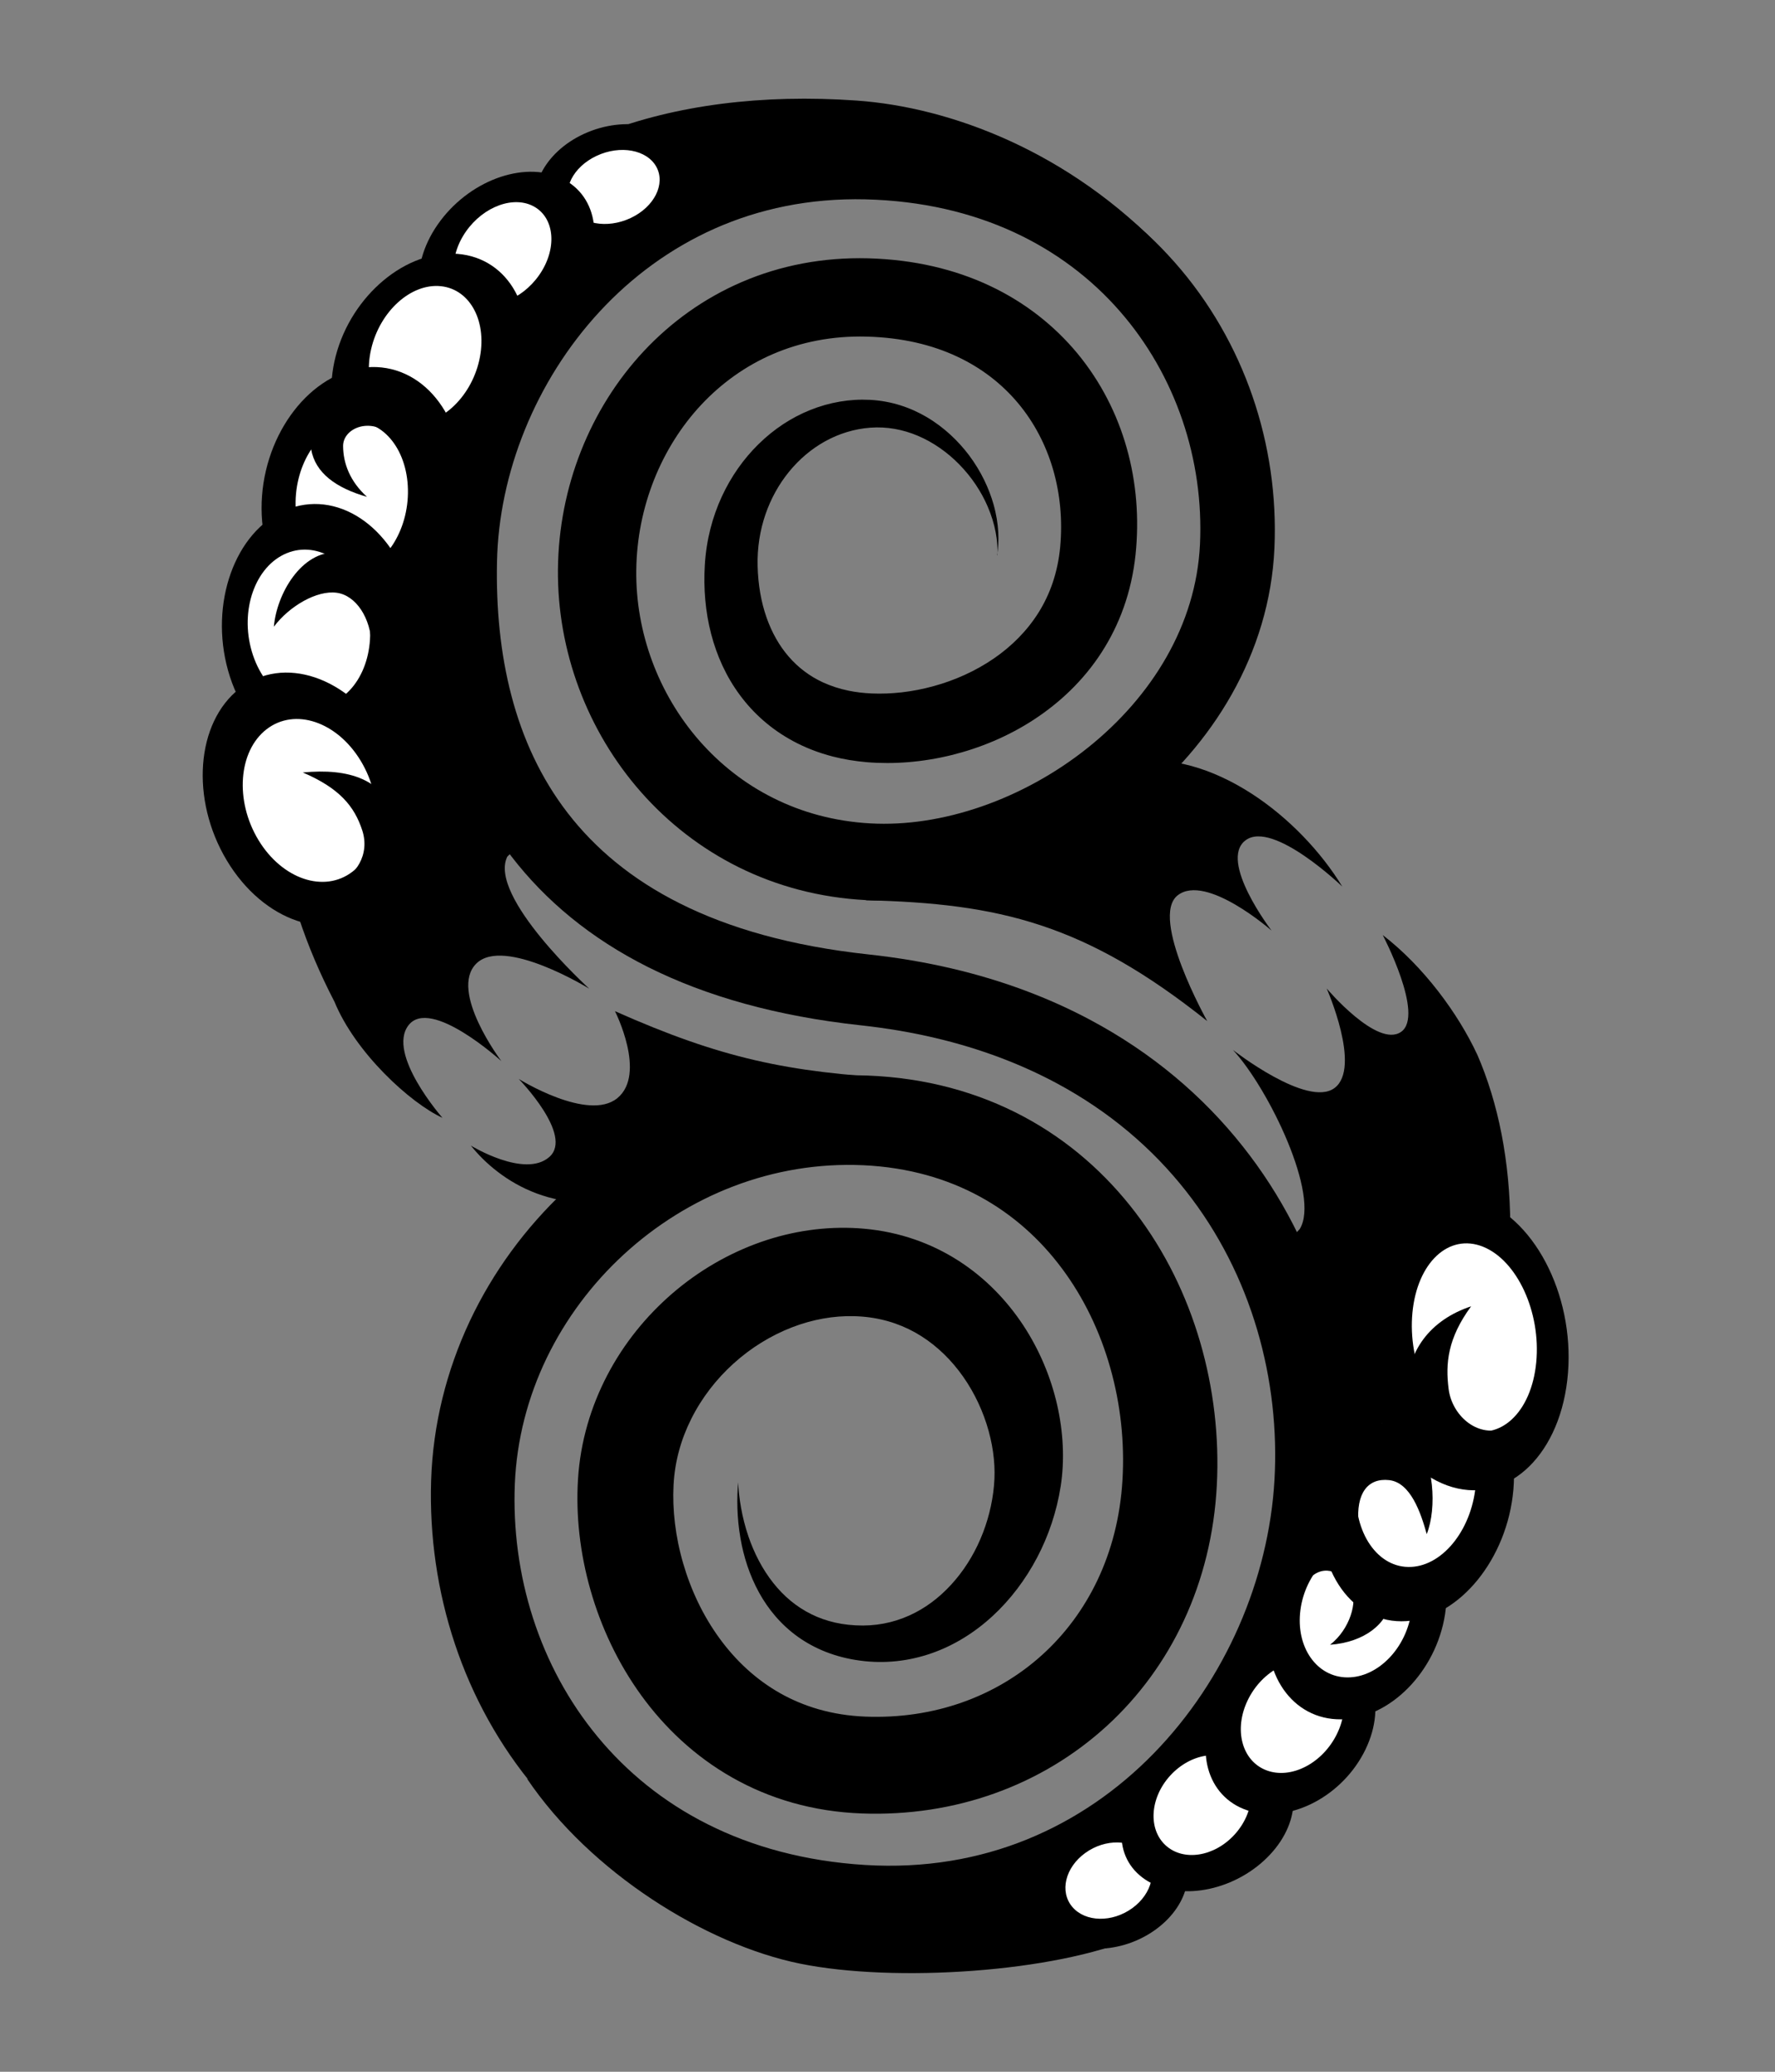 <?xml version="1.0" encoding="UTF-8" standalone="no"?>
<!-- Created with Inkscape (http://www.inkscape.org/) -->

<svg
   width="24mm"
   height="28mm"
   viewBox="0 0 24 28"
   version="1.1"
   id="svg1500"
   inkscape:version="1.2.2 (732a01da63, 2022-12-09)"
   sodipodi:docname="sha-logo.svg"
   inkscape:export-filename="sha-logo.png"
   inkscape:export-xdpi="1000"
   inkscape:export-ydpi="1000"
   xmlns:inkscape="http://www.inkscape.org/namespaces/inkscape"
   xmlns:sodipodi="http://sodipodi.sourceforge.net/DTD/sodipodi-0.dtd"
   xmlns="http://www.w3.org/2000/svg"
   xmlns:svg="http://www.w3.org/2000/svg">
  <rect x="0" y="0" width="24" height="28" fill="#808080" stroke="none"/>
  <sodipodi:namedview
     id="namedview1502"
     pagecolor="#ffffff"
     bordercolor="#000000"
     borderopacity="0.25"
     inkscape:showpageshadow="2"
     inkscape:pageopacity="0.0"
     inkscape:pagecheckerboard="0"
     inkscape:deskcolor="#d1d1d1"
     inkscape:document-units="px"
     showgrid="false"
     inkscape:zoom="3.9781586"
     inkscape:cx="-13.197061"
     inkscape:cy="46.755301"
     inkscape:window-width="1920"
     inkscape:window-height="1009"
     inkscape:window-x="1912"
     inkscape:window-y="-8"
     inkscape:window-maximized="1"
     inkscape:current-layer="layer1">
    <inkscape:grid
       type="xygrid"
       id="grid129"
       originx="133.584"
       originy="-4.877" />
  </sodipodi:namedview>
  <defs
     id="defs1497">
    <inkscape:path-effect
       effect="powerstroke"
       id="path-effect6736"
       is_visible="true"
       lpeversion="1"
       offset_points="2.893,0.457 | 11.086,0.482 | 18.987,0.594"
       not_jump="false"
       sort_points="true"
       interpolator_type="CentripetalCatmullRom"
       interpolator_beta="0.2"
       start_linecap_type="zerowidth"
       linejoin_type="round"
       miter_limit="4"
       scale_width="1"
       end_linecap_type="zerowidth" />
    <inkscape:path-effect
       effect="powerstroke"
       id="path-effect6587"
       is_visible="true"
       lpeversion="1"
       offset_points="0.324,2.413 | 2.997,2.139 | 5.167,2.374"
       not_jump="false"
       sort_points="true"
       interpolator_type="CentripetalCatmullRom"
       interpolator_beta="0.2"
       start_linecap_type="butt"
       linejoin_type="round"
       miter_limit="4"
       scale_width="1"
       end_linecap_type="zerowidth" />
    <inkscape:path-effect
       effect="powerstroke"
       id="path-effect6581"
       is_visible="true"
       lpeversion="1"
       offset_points="0.378,2.413 | 3.486,2.767 | 5.931,2.374"
       not_jump="false"
       sort_points="true"
       interpolator_type="CentripetalCatmullRom"
       interpolator_beta="0.2"
       start_linecap_type="butt"
       linejoin_type="round"
       miter_limit="4"
       scale_width="1"
       end_linecap_type="zerowidth" />
    <inkscape:path-effect
       effect="powerstroke"
       id="path-effect6575"
       is_visible="true"
       lpeversion="1"
       offset_points="0.378,2.413 | 3.486,2.767 | 5.931,2.374"
       not_jump="false"
       sort_points="true"
       interpolator_type="CentripetalCatmullRom"
       interpolator_beta="0.2"
       start_linecap_type="butt"
       linejoin_type="round"
       miter_limit="4"
       scale_width="1"
       end_linecap_type="zerowidth" />
    <inkscape:path-effect
       effect="powerstroke"
       id="path-effect6569"
       is_visible="true"
       lpeversion="1"
       offset_points="0.359,2.104 | 3.521,2.024 | 6.39,0.978"
       not_jump="false"
       sort_points="true"
       interpolator_type="CentripetalCatmullRom"
       interpolator_beta="0.2"
       start_linecap_type="butt"
       linejoin_type="round"
       miter_limit="4"
       scale_width="1"
       end_linecap_type="zerowidth" />
    <inkscape:path-effect
       effect="powerstroke"
       id="path-effect6563"
       is_visible="true"
       lpeversion="1"
       offset_points="0.359,2.104 | 3.521,2.024 | 6.39,0.978"
       not_jump="false"
       sort_points="true"
       interpolator_type="CentripetalCatmullRom"
       interpolator_beta="0.2"
       start_linecap_type="butt"
       linejoin_type="round"
       miter_limit="4"
       scale_width="1"
       end_linecap_type="zerowidth" />
    <inkscape:path-effect
       effect="powerstroke"
       id="path-effect6557"
       is_visible="true"
       lpeversion="1"
       offset_points="0.492,2.373 | 3.937,1.808 | 8.282,1.158"
       not_jump="false"
       sort_points="true"
       interpolator_type="CentripetalCatmullRom"
       interpolator_beta="0.2"
       start_linecap_type="butt"
       linejoin_type="round"
       miter_limit="4"
       scale_width="1"
       end_linecap_type="zerowidth" />
    <inkscape:path-effect
       effect="powerstroke"
       id="path-effect6260"
       is_visible="true"
       lpeversion="1"
       offset_points="2.194,2.836 | 4.075,2.389 | 6.102,2.338"
       not_jump="false"
       sort_points="true"
       interpolator_type="CentripetalCatmullRom"
       interpolator_beta="0.2"
       start_linecap_type="zerowidth"
       linejoin_type="round"
       miter_limit="4"
       scale_width="1"
       end_linecap_type="zerowidth" />
    <inkscape:path-effect
       effect="powerstroke"
       id="path-effect6256"
       is_visible="true"
       lpeversion="1"
       offset_points="0.492,2.373 | 3.937,1.808 | 8.282,1.158"
       not_jump="false"
       sort_points="true"
       interpolator_type="CentripetalCatmullRom"
       interpolator_beta="0.2"
       start_linecap_type="butt"
       linejoin_type="round"
       miter_limit="4"
       scale_width="1"
       end_linecap_type="zerowidth" />
    <inkscape:path-effect
       effect="powerstroke"
       id="path-effect6242"
       is_visible="true"
       lpeversion="1"
       offset_points="2.194,2.836 | 4.075,2.389 | 6.102,2.338"
       not_jump="false"
       sort_points="true"
       interpolator_type="CentripetalCatmullRom"
       interpolator_beta="0.2"
       start_linecap_type="zerowidth"
       linejoin_type="round"
       miter_limit="4"
       scale_width="1"
       end_linecap_type="zerowidth" />
    <inkscape:path-effect
       effect="powerstroke"
       id="path-effect6238"
       is_visible="true"
       lpeversion="1"
       offset_points="0.492,2.373 | 3.937,1.808 | 8.282,1.158"
       not_jump="false"
       sort_points="true"
       interpolator_type="CentripetalCatmullRom"
       interpolator_beta="0.2"
       start_linecap_type="butt"
       linejoin_type="round"
       miter_limit="4"
       scale_width="1"
       end_linecap_type="zerowidth" />
    <inkscape:path-effect
       effect="powerstroke"
       id="path-effect5957"
       is_visible="true"
       lpeversion="1"
       offset_points="2.194,2.836 | 4.075,2.389 | 6.102,2.338"
       not_jump="false"
       sort_points="true"
       interpolator_type="CentripetalCatmullRom"
       interpolator_beta="0.2"
       start_linecap_type="zerowidth"
       linejoin_type="round"
       miter_limit="4"
       scale_width="1"
       end_linecap_type="zerowidth" />
    <inkscape:path-effect
       effect="powerstroke"
       id="path-effect5953"
       is_visible="true"
       lpeversion="1"
       offset_points="0.492,2.373 | 3.937,1.808 | 8.282,1.158"
       not_jump="false"
       sort_points="true"
       interpolator_type="CentripetalCatmullRom"
       interpolator_beta="0.2"
       start_linecap_type="butt"
       linejoin_type="round"
       miter_limit="4"
       scale_width="1"
       end_linecap_type="zerowidth" />
    <inkscape:path-effect
       effect="powerstroke"
       id="path-effect5917"
       is_visible="true"
       lpeversion="1"
       offset_points="2.194,2.836 | 4.075,2.389 | 6.102,2.338"
       not_jump="false"
       sort_points="true"
       interpolator_type="CentripetalCatmullRom"
       interpolator_beta="0.2"
       start_linecap_type="zerowidth"
       linejoin_type="round"
       miter_limit="4"
       scale_width="1"
       end_linecap_type="zerowidth" />
    <inkscape:path-effect
       effect="powerstroke"
       id="path-effect5913"
       is_visible="true"
       lpeversion="1"
       offset_points="2.194,2.836 | 4.075,2.389 | 6.102,2.338"
       not_jump="false"
       sort_points="true"
       interpolator_type="CentripetalCatmullRom"
       interpolator_beta="0.2"
       start_linecap_type="zerowidth"
       linejoin_type="round"
       miter_limit="4"
       scale_width="1"
       end_linecap_type="zerowidth" />
    <inkscape:path-effect
       effect="powerstroke"
       id="path-effect4001"
       is_visible="true"
       lpeversion="1"
       offset_points="2.194,2.836 | 4.075,2.389 | 6.102,2.338"
       not_jump="false"
       sort_points="true"
       interpolator_type="CentripetalCatmullRom"
       interpolator_beta="0.2"
       start_linecap_type="zerowidth"
       linejoin_type="round"
       miter_limit="4"
       scale_width="1"
       end_linecap_type="zerowidth" />
    <inkscape:path-effect
       effect="powerstroke"
       id="path-effect3997"
       is_visible="true"
       lpeversion="1"
       offset_points="0.492,2.373 | 3.937,1.808 | 8.282,1.158"
       not_jump="false"
       sort_points="true"
       interpolator_type="CentripetalCatmullRom"
       interpolator_beta="0.2"
       start_linecap_type="butt"
       linejoin_type="round"
       miter_limit="4"
       scale_width="1"
       end_linecap_type="zerowidth" />
    <inkscape:path-effect
       effect="powerstroke"
       id="path-effect3896"
       is_visible="true"
       lpeversion="1"
       offset_points="2.194,2.836 | 4.075,2.389 | 6.102,2.338"
       not_jump="false"
       sort_points="true"
       interpolator_type="CentripetalCatmullRom"
       interpolator_beta="0.2"
       start_linecap_type="zerowidth"
       linejoin_type="round"
       miter_limit="4"
       scale_width="1"
       end_linecap_type="zerowidth" />
    <inkscape:path-effect
       effect="powerstroke"
       id="path-effect3892"
       is_visible="true"
       lpeversion="1"
       offset_points="0.492,2.373 | 3.937,1.808 | 8.282,1.158"
       not_jump="false"
       sort_points="true"
       interpolator_type="CentripetalCatmullRom"
       interpolator_beta="0.2"
       start_linecap_type="butt"
       linejoin_type="round"
       miter_limit="4"
       scale_width="1"
       end_linecap_type="zerowidth" />
    <inkscape:path-effect
       effect="powerstroke"
       id="path-effect2420"
       is_visible="true"
       lpeversion="1"
       offset_points="2.194,2.836 | 4.075,2.389 | 6.102,2.338"
       not_jump="false"
       sort_points="true"
       interpolator_type="CentripetalCatmullRom"
       interpolator_beta="0.2"
       start_linecap_type="zerowidth"
       linejoin_type="round"
       miter_limit="4"
       scale_width="1"
       end_linecap_type="zerowidth" />
    <inkscape:path-effect
       effect="powerstroke"
       id="path-effect2416"
       is_visible="true"
       lpeversion="1"
       offset_points="0.492,2.373 | 3.937,1.808 | 8.282,1.158"
       not_jump="false"
       sort_points="true"
       interpolator_type="CentripetalCatmullRom"
       interpolator_beta="0.2"
       start_linecap_type="butt"
       linejoin_type="round"
       miter_limit="4"
       scale_width="1"
       end_linecap_type="zerowidth" />
    <inkscape:path-effect
       effect="powerstroke"
       id="path-effect1516"
       is_visible="true"
       lpeversion="1"
       offset_points="2.194,2.836 | 4.075,2.389 | 6.102,2.338"
       not_jump="false"
       sort_points="true"
       interpolator_type="CentripetalCatmullRom"
       interpolator_beta="0.2"
       start_linecap_type="zerowidth"
       linejoin_type="round"
       miter_limit="4"
       scale_width="1"
       end_linecap_type="zerowidth" />
    <inkscape:path-effect
       effect="powerstroke"
       id="path-effect1512"
       is_visible="true"
       lpeversion="1"
       offset_points="0.492,2.373 | 3.937,1.808 | 8.282,1.158"
       not_jump="false"
       sort_points="true"
       interpolator_type="CentripetalCatmullRom"
       interpolator_beta="0.2"
       start_linecap_type="butt"
       linejoin_type="round"
       miter_limit="4"
       scale_width="1"
       end_linecap_type="zerowidth" />
    <inkscape:path-effect
       effect="powerstroke"
       id="path-effect1318"
       is_visible="true"
       lpeversion="1"
       offset_points="2.194,2.836 | 4.075,2.389 | 6.102,2.338"
       not_jump="false"
       sort_points="true"
       interpolator_type="CentripetalCatmullRom"
       interpolator_beta="0.2"
       start_linecap_type="zerowidth"
       linejoin_type="round"
       miter_limit="4"
       scale_width="1"
       end_linecap_type="zerowidth" />
    <inkscape:path-effect
       effect="powerstroke"
       id="path-effect1314"
       is_visible="true"
       lpeversion="1"
       offset_points="0.492,2.373 | 3.937,1.808 | 8.282,1.158"
       not_jump="false"
       sort_points="true"
       interpolator_type="CentripetalCatmullRom"
       interpolator_beta="0.2"
       start_linecap_type="butt"
       linejoin_type="round"
       miter_limit="4"
       scale_width="1"
       end_linecap_type="zerowidth" />
    <inkscape:path-effect
       effect="powerstroke"
       id="path-effect1298"
       is_visible="true"
       lpeversion="1"
       offset_points="2.194,2.836 | 4.075,2.389 | 6.102,2.338"
       not_jump="false"
       sort_points="true"
       interpolator_type="CentripetalCatmullRom"
       interpolator_beta="0.2"
       start_linecap_type="zerowidth"
       linejoin_type="round"
       miter_limit="4"
       scale_width="1"
       end_linecap_type="zerowidth" />
    <inkscape:path-effect
       effect="powerstroke"
       id="path-effect1294"
       is_visible="true"
       lpeversion="1"
       offset_points="0.492,2.373 | 3.937,1.808 | 8.282,1.158"
       not_jump="false"
       sort_points="true"
       interpolator_type="CentripetalCatmullRom"
       interpolator_beta="0.2"
       start_linecap_type="butt"
       linejoin_type="round"
       miter_limit="4"
       scale_width="1"
       end_linecap_type="zerowidth" />
    <inkscape:path-effect
       effect="powerstroke"
       id="path-effect648"
       is_visible="true"
       lpeversion="1"
       offset_points="2.194,2.836 | 4.075,2.389 | 6.102,2.338"
       not_jump="false"
       sort_points="true"
       interpolator_type="CentripetalCatmullRom"
       interpolator_beta="0.2"
       start_linecap_type="zerowidth"
       linejoin_type="round"
       miter_limit="4"
       scale_width="1"
       end_linecap_type="zerowidth" />
    <inkscape:path-effect
       effect="powerstroke"
       id="path-effect644"
       is_visible="true"
       lpeversion="1"
       offset_points="0.492,2.373 | 3.937,1.808 | 8.282,1.158"
       not_jump="false"
       sort_points="true"
       interpolator_type="CentripetalCatmullRom"
       interpolator_beta="0.2"
       start_linecap_type="butt"
       linejoin_type="round"
       miter_limit="4"
       scale_width="1"
       end_linecap_type="zerowidth" />
    <inkscape:path-effect
       effect="powerstroke"
       id="path-effect618"
       is_visible="true"
       lpeversion="1"
       offset_points="2.194,2.836 | 4.075,2.389 | 6.102,2.338"
       not_jump="false"
       sort_points="true"
       interpolator_type="CentripetalCatmullRom"
       interpolator_beta="0.2"
       start_linecap_type="zerowidth"
       linejoin_type="round"
       miter_limit="4"
       scale_width="1"
       end_linecap_type="zerowidth" />
    <inkscape:path-effect
       effect="powerstroke"
       id="path-effect614"
       is_visible="true"
       lpeversion="1"
       offset_points="0.492,2.373 | 3.937,1.808 | 8.282,1.158"
       not_jump="false"
       sort_points="true"
       interpolator_type="CentripetalCatmullRom"
       interpolator_beta="0.2"
       start_linecap_type="butt"
       linejoin_type="round"
       miter_limit="4"
       scale_width="1"
       end_linecap_type="zerowidth" />
    <inkscape:path-effect
       effect="powerstroke"
       id="path-effect598"
       is_visible="true"
       lpeversion="1"
       offset_points="2.194,2.836 | 4.075,2.389 | 6.102,2.338"
       not_jump="false"
       sort_points="true"
       interpolator_type="CentripetalCatmullRom"
       interpolator_beta="0.2"
       start_linecap_type="zerowidth"
       linejoin_type="round"
       miter_limit="4"
       scale_width="1"
       end_linecap_type="zerowidth" />
    <inkscape:path-effect
       effect="powerstroke"
       id="path-effect594"
       is_visible="true"
       lpeversion="1"
       offset_points="0.492,2.373 | 3.937,1.808 | 8.282,1.158"
       not_jump="false"
       sort_points="true"
       interpolator_type="CentripetalCatmullRom"
       interpolator_beta="0.2"
       start_linecap_type="butt"
       linejoin_type="round"
       miter_limit="4"
       scale_width="1"
       end_linecap_type="zerowidth" />
    <inkscape:path-effect
       effect="powerstroke"
       id="path-effect578"
       is_visible="true"
       lpeversion="1"
       offset_points="2.194,2.836 | 4.075,2.389 | 6.102,2.338"
       not_jump="false"
       sort_points="true"
       interpolator_type="CentripetalCatmullRom"
       interpolator_beta="0.2"
       start_linecap_type="zerowidth"
       linejoin_type="round"
       miter_limit="4"
       scale_width="1"
       end_linecap_type="zerowidth" />
    <inkscape:path-effect
       effect="powerstroke"
       id="path-effect574"
       is_visible="true"
       lpeversion="1"
       offset_points="0.492,2.373 | 3.937,1.808 | 8.282,1.158"
       not_jump="false"
       sort_points="true"
       interpolator_type="CentripetalCatmullRom"
       interpolator_beta="0.2"
       start_linecap_type="butt"
       linejoin_type="round"
       miter_limit="4"
       scale_width="1"
       end_linecap_type="zerowidth" />
    <inkscape:path-effect
       effect="powerstroke"
       id="path-effect485"
       is_visible="true"
       lpeversion="1"
       offset_points="2.194,2.836 | 4.075,2.389 | 6.102,2.338"
       not_jump="false"
       sort_points="true"
       interpolator_type="CentripetalCatmullRom"
       interpolator_beta="0.2"
       start_linecap_type="zerowidth"
       linejoin_type="round"
       miter_limit="4"
       scale_width="1"
       end_linecap_type="zerowidth" />
    <inkscape:path-effect
       effect="powerstroke"
       id="path-effect481"
       is_visible="true"
       lpeversion="1"
       offset_points="0.492,2.373 | 3.937,1.808 | 8.282,1.158"
       not_jump="false"
       sort_points="true"
       interpolator_type="CentripetalCatmullRom"
       interpolator_beta="0.2"
       start_linecap_type="butt"
       linejoin_type="round"
       miter_limit="4"
       scale_width="1"
       end_linecap_type="zerowidth" />
    <inkscape:path-effect
       effect="powerstroke"
       id="path-effect465"
       is_visible="true"
       lpeversion="1"
       offset_points="0.557,0.833 | 4.075,2.389 | 6.102,2.338"
       not_jump="false"
       sort_points="true"
       interpolator_type="CentripetalCatmullRom"
       interpolator_beta="0.2"
       start_linecap_type="zerowidth"
       linejoin_type="round"
       miter_limit="4"
       scale_width="1"
       end_linecap_type="zerowidth" />
    <inkscape:path-effect
       effect="powerstroke"
       id="path-effect461"
       is_visible="true"
       lpeversion="1"
       offset_points="0.492,2.373 | 3.937,1.808 | 8.282,1.158"
       not_jump="false"
       sort_points="true"
       interpolator_type="CentripetalCatmullRom"
       interpolator_beta="0.2"
       start_linecap_type="butt"
       linejoin_type="round"
       miter_limit="4"
       scale_width="1"
       end_linecap_type="zerowidth" />
    <inkscape:path-effect
       effect="powerstroke"
       id="path-effect1541"
       is_visible="true"
       lpeversion="1"
       offset_points="0.557,0.833 | 4.075,2.389 | 6.638,0.977"
       not_jump="false"
       sort_points="true"
       interpolator_type="CentripetalCatmullRom"
       interpolator_beta="0.2"
       start_linecap_type="zerowidth"
       linejoin_type="round"
       miter_limit="4"
       scale_width="1"
       end_linecap_type="zerowidth" />
    <inkscape:path-effect
       effect="powerstroke"
       id="path-effect1537"
       is_visible="true"
       lpeversion="1"
       offset_points="0.492,2.373 | 3.937,1.808 | 8.282,1.158"
       not_jump="false"
       sort_points="true"
       interpolator_type="CentripetalCatmullRom"
       interpolator_beta="0.2"
       start_linecap_type="butt"
       linejoin_type="round"
       miter_limit="4"
       scale_width="1"
       end_linecap_type="zerowidth" />
    <inkscape:path-effect
       effect="powerstroke"
       id="path-effect1435"
       is_visible="true"
       lpeversion="1"
       offset_points="0.637,0.833 | 4.657,2.389 | 7.692,0.584"
       not_jump="false"
       sort_points="true"
       interpolator_type="CentripetalCatmullRom"
       interpolator_beta="0.2"
       start_linecap_type="zerowidth"
       linejoin_type="round"
       miter_limit="4"
       scale_width="1"
       end_linecap_type="zerowidth" />
    <inkscape:path-effect
       effect="powerstroke"
       id="path-effect1431"
       is_visible="true"
       lpeversion="1"
       offset_points="0.492,2.373 | 3.937,1.808 | 8.282,1.158"
       not_jump="false"
       sort_points="true"
       interpolator_type="CentripetalCatmullRom"
       interpolator_beta="0.2"
       start_linecap_type="butt"
       linejoin_type="round"
       miter_limit="4"
       scale_width="1"
       end_linecap_type="zerowidth" />
    <inkscape:path-effect
       effect="powerstroke"
       id="path-effect1413"
       is_visible="true"
       lpeversion="1"
       offset_points="0.637,0.833 | 4.657,2.389 | 7.692,0.584"
       not_jump="false"
       sort_points="true"
       interpolator_type="CentripetalCatmullRom"
       interpolator_beta="0.2"
       start_linecap_type="zerowidth"
       linejoin_type="round"
       miter_limit="4"
       scale_width="1"
       end_linecap_type="zerowidth" />
    <inkscape:path-effect
       effect="powerstroke"
       id="path-effect1409"
       is_visible="true"
       lpeversion="1"
       offset_points="0.492,2.373 | 3.937,1.808 | 8.282,1.158"
       not_jump="false"
       sort_points="true"
       interpolator_type="CentripetalCatmullRom"
       interpolator_beta="0.2"
       start_linecap_type="butt"
       linejoin_type="round"
       miter_limit="4"
       scale_width="1"
       end_linecap_type="zerowidth" />
    <inkscape:path-effect
       effect="powerstroke"
       id="path-effect1341"
       is_visible="true"
       lpeversion="1"
       offset_points="0.637,0.833 | 4.657,2.389 | 7.692,0.584"
       not_jump="false"
       sort_points="true"
       interpolator_type="CentripetalCatmullRom"
       interpolator_beta="0.2"
       start_linecap_type="zerowidth"
       linejoin_type="round"
       miter_limit="4"
       scale_width="1"
       end_linecap_type="zerowidth" />
    <inkscape:path-effect
       effect="powerstroke"
       id="path-effect1337"
       is_visible="true"
       lpeversion="1"
       offset_points="0.49,1.66 | 3.937,1.808 | 8.282,1.158"
       not_jump="false"
       sort_points="true"
       interpolator_type="CentripetalCatmullRom"
       interpolator_beta="0.2"
       start_linecap_type="butt"
       linejoin_type="round"
       miter_limit="4"
       scale_width="1"
       end_linecap_type="zerowidth" />
    <inkscape:path-effect
       effect="powerstroke"
       id="path-effect1309"
       is_visible="true"
       lpeversion="1"
       offset_points="0.637,0.833 | 4.657,2.389 | 7.692,0.584"
       not_jump="false"
       sort_points="true"
       interpolator_type="CentripetalCatmullRom"
       interpolator_beta="0.2"
       start_linecap_type="zerowidth"
       linejoin_type="round"
       miter_limit="4"
       scale_width="1"
       end_linecap_type="zerowidth" />
    <inkscape:path-effect
       effect="powerstroke"
       id="path-effect1305"
       is_visible="true"
       lpeversion="1"
       offset_points="0.49,1.66 | 3.937,1.808 | 8.282,1.158"
       not_jump="false"
       sort_points="true"
       interpolator_type="CentripetalCatmullRom"
       interpolator_beta="0.2"
       start_linecap_type="butt"
       linejoin_type="round"
       miter_limit="4"
       scale_width="1"
       end_linecap_type="zerowidth" />
    <inkscape:path-effect
       effect="powerstroke"
       id="path-effect1269"
       is_visible="true"
       lpeversion="1"
       offset_points="0.637,0.833 | 4.657,2.389 | 7.692,0.584"
       not_jump="false"
       sort_points="true"
       interpolator_type="CentripetalCatmullRom"
       interpolator_beta="0.2"
       start_linecap_type="zerowidth"
       linejoin_type="round"
       miter_limit="4"
       scale_width="1"
       end_linecap_type="zerowidth" />
    <inkscape:path-effect
       effect="powerstroke"
       id="path-effect1265"
       is_visible="true"
       lpeversion="1"
       offset_points="0.49,1.66 | 3.937,1.808 | 8.282,1.158"
       not_jump="false"
       sort_points="true"
       interpolator_type="CentripetalCatmullRom"
       interpolator_beta="0.2"
       start_linecap_type="butt"
       linejoin_type="round"
       miter_limit="4"
       scale_width="1"
       end_linecap_type="zerowidth" />
    <inkscape:path-effect
       effect="powerstroke"
       id="path-effect1185"
       is_visible="true"
       lpeversion="1"
       offset_points="0.637,0.833 | 4.657,2.389 | 7.692,0.584"
       not_jump="false"
       sort_points="true"
       interpolator_type="CentripetalCatmullRom"
       interpolator_beta="0.2"
       start_linecap_type="zerowidth"
       linejoin_type="round"
       miter_limit="4"
       scale_width="1"
       end_linecap_type="zerowidth" />
    <inkscape:path-effect
       effect="powerstroke"
       id="path-effect1181"
       is_visible="true"
       lpeversion="1"
       offset_points="0.49,1.66 | 3.937,1.808 | 8.282,1.158"
       not_jump="false"
       sort_points="true"
       interpolator_type="CentripetalCatmullRom"
       interpolator_beta="0.2"
       start_linecap_type="butt"
       linejoin_type="round"
       miter_limit="4"
       scale_width="1"
       end_linecap_type="zerowidth" />
    <inkscape:path-effect
       effect="powerstroke"
       id="path-effect1153"
       is_visible="true"
       lpeversion="1"
       offset_points="0.637,0.833 | 4.657,2.389 | 7.692,0.584"
       not_jump="false"
       sort_points="true"
       interpolator_type="CentripetalCatmullRom"
       interpolator_beta="0.2"
       start_linecap_type="zerowidth"
       linejoin_type="round"
       miter_limit="4"
       scale_width="1"
       end_linecap_type="zerowidth" />
    <inkscape:path-effect
       effect="powerstroke"
       id="path-effect1149"
       is_visible="true"
       lpeversion="1"
       offset_points="0.49,1.66 | 3.937,1.808 | 8.282,1.158"
       not_jump="false"
       sort_points="true"
       interpolator_type="CentripetalCatmullRom"
       interpolator_beta="0.2"
       start_linecap_type="butt"
       linejoin_type="round"
       miter_limit="4"
       scale_width="1"
       end_linecap_type="zerowidth" />
    <inkscape:path-effect
       effect="powerstroke"
       id="path-effect992"
       is_visible="true"
       lpeversion="1"
       offset_points="0.637,0.833 | 4.657,2.389 | 7.692,0.584"
       not_jump="false"
       sort_points="true"
       interpolator_type="CentripetalCatmullRom"
       interpolator_beta="0.2"
       start_linecap_type="zerowidth"
       linejoin_type="round"
       miter_limit="4"
       scale_width="1"
       end_linecap_type="zerowidth" />
    <inkscape:path-effect
       effect="powerstroke"
       id="path-effect988"
       is_visible="true"
       lpeversion="1"
       offset_points="0.49,1.66 | 3.937,1.808 | 8.282,1.158"
       not_jump="false"
       sort_points="true"
       interpolator_type="CentripetalCatmullRom"
       interpolator_beta="0.2"
       start_linecap_type="butt"
       linejoin_type="round"
       miter_limit="4"
       scale_width="1"
       end_linecap_type="zerowidth" />
    <inkscape:path-effect
       effect="powerstroke"
       id="path-effect980"
       is_visible="true"
       lpeversion="1"
       offset_points="0.637,0.833 | 4.657,2.389 | 7.715,0.675"
       not_jump="false"
       sort_points="true"
       interpolator_type="CentripetalCatmullRom"
       interpolator_beta="0.2"
       start_linecap_type="zerowidth"
       linejoin_type="round"
       miter_limit="4"
       scale_width="1"
       end_linecap_type="zerowidth" />
    <inkscape:path-effect
       effect="powerstroke"
       id="path-effect976"
       is_visible="true"
       lpeversion="1"
       offset_points="0.633,1.675 | 3.937,1.808 | 8.341,1.571"
       not_jump="false"
       sort_points="true"
       interpolator_type="CentripetalCatmullRom"
       interpolator_beta="0.2"
       start_linecap_type="butt"
       linejoin_type="round"
       miter_limit="4"
       scale_width="1"
       end_linecap_type="zerowidth" />
    <inkscape:path-effect
       effect="powerstroke"
       id="path-effect458"
       is_visible="true"
       lpeversion="1"
       offset_points="0.582,1.556 | 3.981,2.095 | 7.394,0.773"
       not_jump="false"
       sort_points="true"
       interpolator_type="CentripetalCatmullRom"
       interpolator_beta="0.2"
       start_linecap_type="zerowidth"
       linejoin_type="round"
       miter_limit="4"
       scale_width="1"
       end_linecap_type="zerowidth" />
    <inkscape:path-effect
       effect="powerstroke"
       id="path-effect454"
       is_visible="true"
       lpeversion="1"
       offset_points="0.286,0.968 | 0.994,2.046 | 1.757,0.881"
       not_jump="false"
       sort_points="true"
       interpolator_type="CentripetalCatmullRom"
       interpolator_beta="0.2"
       start_linecap_type="zerowidth"
       linejoin_type="round"
       miter_limit="4"
       scale_width="1"
       end_linecap_type="zerowidth" />
    <inkscape:path-effect
       effect="powerstroke"
       id="path-effect450"
       is_visible="true"
       lpeversion="1"
       offset_points="0.637,0.833 | 4.657,2.389 | 7.715,0.675"
       not_jump="false"
       sort_points="true"
       interpolator_type="CentripetalCatmullRom"
       interpolator_beta="0.2"
       start_linecap_type="zerowidth"
       linejoin_type="round"
       miter_limit="4"
       scale_width="1"
       end_linecap_type="zerowidth" />
    <inkscape:path-effect
       effect="powerstroke"
       id="path-effect446"
       is_visible="true"
       lpeversion="1"
       offset_points="0.134,1.621 | 0.938,1.839 | 1.797,0.793"
       not_jump="false"
       sort_points="true"
       interpolator_type="CentripetalCatmullRom"
       interpolator_beta="0.2"
       start_linecap_type="square"
       linejoin_type="round"
       miter_limit="4"
       scale_width="1"
       end_linecap_type="zerowidth" />
    <inkscape:path-effect
       effect="powerstroke"
       id="path-effect442"
       is_visible="true"
       lpeversion="1"
       offset_points="0.629,2.062 | 1.773,2.348 | 5.681,2.362"
       not_jump="false"
       sort_points="true"
       interpolator_type="CentripetalCatmullRom"
       interpolator_beta="0.2"
       start_linecap_type="zerowidth"
       linejoin_type="round"
       miter_limit="4"
       scale_width="1"
       end_linecap_type="zerowidth" />
    <inkscape:path-effect
       effect="powerstroke"
       id="path-effect438"
       is_visible="true"
       lpeversion="1"
       offset_points="0.161,1.881 | 1.97,2.288 | 5.535,1.525"
       not_jump="false"
       sort_points="true"
       interpolator_type="CentripetalCatmullRom"
       interpolator_beta="0.2"
       start_linecap_type="square"
       linejoin_type="round"
       miter_limit="4"
       scale_width="1"
       end_linecap_type="zerowidth" />
    <inkscape:path-effect
       effect="powerstroke"
       id="path-effect434"
       is_visible="true"
       lpeversion="1"
       offset_points="1.126,1.675 | 7,1.808 | 14.828,1.571"
       not_jump="false"
       sort_points="true"
       interpolator_type="CentripetalCatmullRom"
       interpolator_beta="0.2"
       start_linecap_type="zerowidth"
       linejoin_type="round"
       miter_limit="4"
       scale_width="1"
       end_linecap_type="zerowidth" />
    <inkscape:path-effect
       effect="powerstroke"
       id="path-effect1812"
       is_visible="true"
       lpeversion="1"
       offset_points="1.126,1.675 | 7,1.808 | 14.828,1.571"
       not_jump="false"
       sort_points="true"
       interpolator_type="CentripetalCatmullRom"
       interpolator_beta="0.2"
       start_linecap_type="zerowidth"
       linejoin_type="round"
       miter_limit="4"
       scale_width="1"
       end_linecap_type="zerowidth" />
    <inkscape:path-effect
       effect="powerstroke"
       id="path-effect1278"
       is_visible="true"
       lpeversion="1"
       offset_points="0.582,1.556 | 3.981,2.095 | 7.394,0.773"
       not_jump="false"
       sort_points="true"
       interpolator_type="CentripetalCatmullRom"
       interpolator_beta="0.2"
       start_linecap_type="zerowidth"
       linejoin_type="round"
       miter_limit="4"
       scale_width="1"
       end_linecap_type="zerowidth" />
    <inkscape:path-effect
       effect="powerstroke"
       id="path-effect1274"
       is_visible="true"
       lpeversion="1"
       offset_points="0.288,0.651 | 1.002,1.696 | 1.762,0.568"
       not_jump="false"
       sort_points="true"
       interpolator_type="CentripetalCatmullRom"
       interpolator_beta="0.2"
       start_linecap_type="zerowidth"
       linejoin_type="round"
       miter_limit="4"
       scale_width="1"
       end_linecap_type="zerowidth" />
    <inkscape:path-effect
       effect="powerstroke"
       id="path-effect1270"
       is_visible="true"
       lpeversion="1"
       offset_points="0.031,1.785 | 1.88,2.575 | 4.206,1.07"
       not_jump="false"
       sort_points="true"
       interpolator_type="CentripetalCatmullRom"
       interpolator_beta="0.2"
       start_linecap_type="square"
       linejoin_type="round"
       miter_limit="4"
       scale_width="1"
       end_linecap_type="zerowidth" />
    <inkscape:path-effect
       effect="powerstroke"
       id="path-effect1266"
       is_visible="true"
       lpeversion="1"
       offset_points="0,2.313 | 1.993,2.801 | 4.55,0.96"
       not_jump="false"
       sort_points="true"
       interpolator_type="CentripetalCatmullRom"
       interpolator_beta="0.2"
       start_linecap_type="square"
       linejoin_type="round"
       miter_limit="4"
       scale_width="1"
       end_linecap_type="zerowidth" />
    <inkscape:path-effect
       effect="powerstroke"
       id="path-effect1262"
       is_visible="true"
       lpeversion="1"
       offset_points="0.637,0.833 | 4.657,2.389 | 7.715,0.675"
       not_jump="false"
       sort_points="true"
       interpolator_type="CentripetalCatmullRom"
       interpolator_beta="0.2"
       start_linecap_type="zerowidth"
       linejoin_type="round"
       miter_limit="4"
       scale_width="1"
       end_linecap_type="zerowidth" />
    <inkscape:path-effect
       effect="powerstroke"
       id="path-effect1258"
       is_visible="true"
       lpeversion="1"
       offset_points="0.136,1.534 | 0.938,1.839 | 1.797,0.793"
       not_jump="false"
       sort_points="true"
       interpolator_type="CentripetalCatmullRom"
       interpolator_beta="0.2"
       start_linecap_type="square"
       linejoin_type="round"
       miter_limit="4"
       scale_width="1"
       end_linecap_type="zerowidth" />
    <inkscape:path-effect
       effect="powerstroke"
       id="path-effect1254"
       is_visible="true"
       lpeversion="1"
       offset_points="0.308,1.376 | 3.352,2.094 | 7.462,0.778"
       not_jump="false"
       sort_points="true"
       interpolator_type="CentripetalCatmullRom"
       interpolator_beta="0.2"
       start_linecap_type="zerowidth"
       linejoin_type="round"
       miter_limit="4"
       scale_width="1"
       end_linecap_type="zerowidth" />
    <inkscape:path-effect
       effect="powerstroke"
       id="path-effect1250"
       is_visible="true"
       lpeversion="1"
       offset_points="0.164,1.838 | 2.439,2.529 | 6.322,0.776"
       not_jump="false"
       sort_points="true"
       interpolator_type="CentripetalCatmullRom"
       interpolator_beta="0.2"
       start_linecap_type="square"
       linejoin_type="round"
       miter_limit="4"
       scale_width="1"
       end_linecap_type="zerowidth" />
    <inkscape:path-effect
       effect="powerstroke"
       id="path-effect1246"
       is_visible="true"
       lpeversion="1"
       offset_points="1.126,1.675 | 7.463,1.599 | 14.828,1.571"
       not_jump="false"
       sort_points="true"
       interpolator_type="CentripetalCatmullRom"
       interpolator_beta="0.2"
       start_linecap_type="zerowidth"
       linejoin_type="round"
       miter_limit="4"
       scale_width="1"
       end_linecap_type="zerowidth" />
    <inkscape:path-effect
       effect="powerstroke"
       id="path-effect795"
       is_visible="true"
       lpeversion="1"
       offset_points="0.629,2.062 | 1.773,2.348 | 5.681,2.362"
       not_jump="false"
       sort_points="true"
       interpolator_type="CentripetalCatmullRom"
       interpolator_beta="0.2"
       start_linecap_type="zerowidth"
       linejoin_type="round"
       miter_limit="4"
       scale_width="1"
       end_linecap_type="zerowidth" />
    <inkscape:path-effect
       effect="powerstroke"
       id="path-effect793"
       is_visible="true"
       lpeversion="1"
       offset_points="0.134,1.621 | 0.938,1.839 | 1.797,0.793"
       not_jump="false"
       sort_points="true"
       interpolator_type="CentripetalCatmullRom"
       interpolator_beta="0.2"
       start_linecap_type="square"
       linejoin_type="round"
       miter_limit="4"
       scale_width="1"
       end_linecap_type="zerowidth" />
    <inkscape:path-effect
       effect="powerstroke"
       id="path-effect791"
       is_visible="true"
       lpeversion="1"
       offset_points="0.161,1.881 | 1.97,2.288 | 5.535,1.525"
       not_jump="false"
       sort_points="true"
       interpolator_type="CentripetalCatmullRom"
       interpolator_beta="0.2"
       start_linecap_type="square"
       linejoin_type="round"
       miter_limit="4"
       scale_width="1"
       end_linecap_type="zerowidth" />
    <inkscape:path-effect
       effect="powerstroke"
       id="path-effect789"
       is_visible="true"
       lpeversion="1"
       offset_points="0.031,1.785 | 1.88,2.575 | 4.206,1.07"
       not_jump="false"
       sort_points="true"
       interpolator_type="CentripetalCatmullRom"
       interpolator_beta="0.2"
       start_linecap_type="square"
       linejoin_type="round"
       miter_limit="4"
       scale_width="1"
       end_linecap_type="zerowidth" />
    <inkscape:path-effect
       effect="powerstroke"
       id="path-effect787"
       is_visible="true"
       lpeversion="1"
       offset_points="0.582,1.556 | 3.981,2.095 | 7.394,0.773"
       not_jump="false"
       sort_points="true"
       interpolator_type="CentripetalCatmullRom"
       interpolator_beta="0.2"
       start_linecap_type="zerowidth"
       linejoin_type="round"
       miter_limit="4"
       scale_width="1"
       end_linecap_type="zerowidth" />
    <inkscape:path-effect
       effect="powerstroke"
       id="path-effect785"
       is_visible="true"
       lpeversion="1"
       offset_points="0,2.313 | 1.993,2.801 | 4.55,0.96"
       not_jump="false"
       sort_points="true"
       interpolator_type="CentripetalCatmullRom"
       interpolator_beta="0.2"
       start_linecap_type="square"
       linejoin_type="round"
       miter_limit="4"
       scale_width="1"
       end_linecap_type="zerowidth" />
    <inkscape:path-effect
       effect="powerstroke"
       id="path-effect783"
       is_visible="true"
       lpeversion="1"
       offset_points="0.286,0.968 | 0.994,2.046 | 1.757,0.881"
       not_jump="false"
       sort_points="true"
       interpolator_type="CentripetalCatmullRom"
       interpolator_beta="0.2"
       start_linecap_type="zerowidth"
       linejoin_type="round"
       miter_limit="4"
       scale_width="1"
       end_linecap_type="zerowidth" />
    <inkscape:path-effect
       effect="powerstroke"
       id="path-effect781"
       is_visible="true"
       lpeversion="1"
       offset_points="0.324,2.413 | 2.988,2.767 | 5.084,2.374"
       not_jump="false"
       sort_points="true"
       interpolator_type="CentripetalCatmullRom"
       interpolator_beta="0.2"
       start_linecap_type="butt"
       linejoin_type="round"
       miter_limit="4"
       scale_width="1"
       end_linecap_type="zerowidth" />
    <inkscape:path-effect
       effect="powerstroke"
       id="path-effect779"
       is_visible="true"
       lpeversion="1"
       offset_points="2.194,2.836 | 4.075,2.389 | 6.102,2.338"
       not_jump="false"
       sort_points="true"
       interpolator_type="CentripetalCatmullRom"
       interpolator_beta="0.2"
       start_linecap_type="zerowidth"
       linejoin_type="round"
       miter_limit="4"
       scale_width="1"
       end_linecap_type="zerowidth" />
  </defs>
  <g
     inkscape:label="Layer 1"
     inkscape:groupmode="layer"
     id="layer1"
     transform="translate(133.584,-4.877)">
    <ellipse
       style="fill:#000000;fill-opacity:1;stroke:none;stroke-width:3.551;stroke-linecap:square;stroke-miterlimit:2;stroke-dasharray:none;stroke-opacity:1"
       id="ellipse638"
       cx="113.33"
       cy="45.374"
       rx="1.096"
       ry="0.843"
       transform="matrix(-0.91,0.415,-0.488,-0.873,0,0)" />
    <path
       style="fill:#000000;fill-opacity:1;fill-rule:nonzero;stroke:none;stroke-width:3.545;stroke-linecap:square;stroke-miterlimit:2;stroke-dasharray:none;stroke-opacity:1"
       d="m -120.101,12.381 c 0.028,-0.184 0.027,-0.419 -0.05,-0.69 -0.06,-0.21 -0.166,-0.442 -0.331,-0.662 -0.143,-0.189 -0.333,-0.374 -0.57,-0.514 -0.215,-0.127 -0.475,-0.219 -0.769,-0.234 -0.271,-0.014 -0.547,0.032 -0.812,0.139 -0.251,0.101 -0.488,0.256 -0.697,0.462 -0.393,0.386 -0.684,0.955 -0.724,1.631 -0.019,0.315 0.007,0.63 0.085,0.93 0.077,0.296 0.204,0.579 0.39,0.829 0.184,0.249 0.423,0.461 0.715,0.619 0.166,0.09 0.348,0.161 0.543,0.211 0.144,0.037 0.296,0.062 0.457,0.076 0.359,0.03 0.752,0.001 1.146,-0.096 0.376,-0.093 0.762,-0.249 1.117,-0.482 0.342,-0.224 0.662,-0.521 0.909,-0.902 0.24,-0.37 0.408,-0.813 0.462,-1.327 0.05,-0.482 0.013,-0.972 -0.12,-1.441 -0.129,-0.457 -0.35,-0.893 -0.665,-1.275 -0.309,-0.373 -0.706,-0.69 -1.189,-0.917 -0.473,-0.222 -1.022,-0.353 -1.639,-0.37 -0.615,-0.016 -1.191,0.097 -1.71,0.32 -0.51,0.219 -0.958,0.541 -1.328,0.937 -0.723,0.774 -1.149,1.834 -1.159,2.949 -0.01,1.094 0.392,2.179 1.125,3.01 0.363,0.411 0.807,0.76 1.322,1.015 0.512,0.253 1.091,0.411 1.72,0.443 0.632,0.033 1.282,-0.075 1.901,-0.292 0.617,-0.217 1.211,-0.546 1.734,-0.966 0.521,-0.419 0.976,-0.933 1.309,-1.524 0.333,-0.591 0.545,-1.258 0.577,-1.978 0.061,-1.393 -0.406,-2.793 -1.349,-3.86 -0.473,-0.535 -1.064,-0.984 -1.762,-1.303 -0.701,-0.32 -1.503,-0.507 -2.395,-0.527 -0.905,-0.02 -1.73,0.159 -2.459,0.485 -0.732,0.327 -1.36,0.798 -1.873,1.355 -0.516,0.56 -0.917,1.209 -1.193,1.891 -0.278,0.688 -0.431,1.414 -0.444,2.127 -0.013,0.693 0.051,1.398 0.229,2.075 0.181,0.686 0.479,1.343 0.931,1.929 0.459,0.595 1.067,1.103 1.845,1.493 0.787,0.394 1.74,0.664 2.875,0.787 0.358,0.039 0.696,0.097 1.013,0.172 0.609,0.144 1.151,0.351 1.63,0.607 0.721,0.386 1.303,0.886 1.754,1.459 0.447,0.567 0.767,1.207 0.965,1.879 0.196,0.665 0.272,1.359 0.233,2.034 -0.039,0.664 -0.203,1.338 -0.482,1.974 -0.277,0.631 -0.666,1.219 -1.151,1.716 -0.482,0.494 -1.057,0.895 -1.711,1.161 -0.65,0.264 -1.384,0.396 -2.193,0.346 -0.819,-0.051 -1.527,-0.249 -2.126,-0.55 -0.598,-0.3 -1.094,-0.706 -1.487,-1.181 -0.394,-0.475 -0.687,-1.022 -0.875,-1.605 -0.188,-0.583 -0.271,-1.2 -0.246,-1.814 0.025,-0.599 0.177,-1.175 0.43,-1.7 0.255,-0.527 0.611,-1.004 1.042,-1.4 0.433,-0.398 0.938,-0.714 1.486,-0.923 0.551,-0.21 1.144,-0.312 1.756,-0.284 0.613,0.029 1.136,0.185 1.576,0.425 0.443,0.242 0.813,0.575 1.106,0.968 0.297,0.397 0.517,0.857 0.655,1.345 0.14,0.493 0.195,1.01 0.165,1.515 -0.059,1.008 -0.481,1.817 -1.085,2.364 -0.624,0.565 -1.464,0.871 -2.392,0.835 -0.455,-0.018 -0.836,-0.138 -1.153,-0.317 -0.327,-0.185 -0.599,-0.44 -0.817,-0.739 -0.224,-0.306 -0.388,-0.655 -0.492,-1.012 -0.107,-0.366 -0.148,-0.731 -0.131,-1.06 0.016,-0.32 0.102,-0.623 0.24,-0.897 0.142,-0.284 0.339,-0.537 0.569,-0.745 0.239,-0.217 0.511,-0.382 0.792,-0.491 0.277,-0.107 0.562,-0.158 0.84,-0.151 0.016,3.68e-4 0.032,9.28e-4 0.049,0.002 0.293,0.014 0.551,0.093 0.776,0.218 0.227,0.127 0.427,0.305 0.591,0.518 0.166,0.215 0.292,0.462 0.374,0.715 0.083,0.258 0.118,0.514 0.108,0.745 -0.012,0.249 -0.066,0.496 -0.154,0.726 -0.091,0.238 -0.218,0.454 -0.371,0.636 -0.159,0.19 -0.344,0.342 -0.547,0.447 -0.214,0.111 -0.451,0.173 -0.705,0.174 -0.274,8.75e-4 -0.502,-0.057 -0.693,-0.15 -0.211,-0.103 -0.382,-0.251 -0.517,-0.421 -0.156,-0.195 -0.265,-0.417 -0.338,-0.629 -0.093,-0.27 -0.13,-0.529 -0.141,-0.735 -0.017,0.204 -0.019,0.47 0.033,0.762 0.04,0.229 0.116,0.485 0.252,0.731 0.118,0.213 0.287,0.426 0.527,0.597 0.219,0.155 0.497,0.275 0.843,0.32 0.327,0.043 0.654,0.008 0.969,-0.103 0.297,-0.105 0.576,-0.277 0.821,-0.504 0.235,-0.217 0.439,-0.485 0.598,-0.787 0.154,-0.293 0.265,-0.62 0.319,-0.966 0.054,-0.35 0.036,-0.727 -0.049,-1.1 -0.084,-0.367 -0.236,-0.736 -0.457,-1.072 -0.22,-0.333 -0.51,-0.638 -0.874,-0.872 -0.364,-0.234 -0.794,-0.391 -1.279,-0.434 -0.026,-0.002 -0.051,-0.004 -0.077,-0.006 -0.443,-0.028 -0.889,0.036 -1.316,0.185 -0.431,0.151 -0.842,0.387 -1.203,0.699 -0.347,0.3 -0.652,0.672 -0.877,1.104 -0.218,0.418 -0.364,0.894 -0.395,1.408 -0.03,0.481 0.026,0.994 0.17,1.497 0.14,0.49 0.366,0.98 0.687,1.422 0.314,0.432 0.722,0.822 1.231,1.11 0.5,0.283 1.086,0.46 1.751,0.484 1.256,0.046 2.432,-0.377 3.316,-1.187 0.858,-0.787 1.415,-1.92 1.483,-3.254 0.033,-0.646 -0.043,-1.305 -0.227,-1.934 -0.182,-0.623 -0.472,-1.221 -0.873,-1.746 -0.398,-0.522 -0.904,-0.973 -1.518,-1.3 -0.611,-0.325 -1.316,-0.522 -2.107,-0.552 -0.785,-0.03 -1.542,0.109 -2.237,0.382 -0.691,0.271 -1.321,0.675 -1.855,1.176 -0.532,0.5 -0.972,1.098 -1.285,1.763 -0.312,0.664 -0.498,1.394 -0.522,2.156 -0.023,0.746 0.085,1.495 0.321,2.203 0.236,0.708 0.602,1.377 1.094,1.96 0.493,0.584 1.111,1.08 1.849,1.442 0.739,0.363 1.589,0.589 2.542,0.642 0.969,0.054 1.859,-0.111 2.651,-0.439 0.795,-0.33 1.483,-0.821 2.051,-1.411 0.571,-0.593 1.022,-1.288 1.341,-2.026 0.321,-0.744 0.51,-1.536 0.551,-2.322 0.041,-0.788 -0.051,-1.595 -0.284,-2.37 -0.235,-0.783 -0.614,-1.535 -1.144,-2.202 -0.536,-0.676 -1.223,-1.261 -2.063,-1.708 -0.557,-0.297 -1.179,-0.531 -1.865,-0.692 -0.358,-0.084 -0.734,-0.148 -1.131,-0.191 -1.045,-0.113 -1.883,-0.355 -2.549,-0.689 -0.655,-0.328 -1.148,-0.745 -1.516,-1.221 -0.364,-0.471 -0.61,-1.007 -0.762,-1.587 -0.151,-0.575 -0.208,-1.188 -0.195,-1.812 0.012,-0.59 0.14,-1.2 0.377,-1.783 0.235,-0.578 0.576,-1.126 1.011,-1.596 0.431,-0.466 0.954,-0.854 1.556,-1.122 0.598,-0.265 1.28,-0.413 2.039,-0.395 0.766,0.019 1.435,0.181 2.006,0.444 0.569,0.263 1.047,0.628 1.428,1.063 0.762,0.869 1.142,2.016 1.088,3.156 -0.026,0.546 -0.189,1.059 -0.453,1.523 -0.265,0.466 -0.633,0.882 -1.065,1.227 -0.433,0.346 -0.926,0.616 -1.433,0.792 -0.51,0.177 -1.026,0.256 -1.506,0.229 -0.488,-0.027 -0.927,-0.15 -1.311,-0.342 -0.388,-0.193 -0.723,-0.459 -0.999,-0.773 -0.56,-0.639 -0.865,-1.473 -0.855,-2.306 0.01,-0.857 0.339,-1.659 0.877,-2.235 0.274,-0.293 0.602,-0.528 0.971,-0.687 0.375,-0.161 0.799,-0.248 1.264,-0.236 0.482,0.012 0.887,0.112 1.22,0.267 0.34,0.158 0.615,0.376 0.829,0.631 0.219,0.261 0.377,0.566 0.473,0.892 0.098,0.335 0.131,0.693 0.098,1.052 -0.033,0.351 -0.14,0.643 -0.291,0.885 -0.158,0.252 -0.367,0.459 -0.607,0.624 -0.25,0.171 -0.529,0.295 -0.81,0.372 -0.294,0.082 -0.584,0.111 -0.841,0.1 -0.113,-0.005 -0.216,-0.018 -0.31,-0.037 -0.128,-0.026 -0.244,-0.065 -0.349,-0.113 -0.182,-0.084 -0.335,-0.201 -0.461,-0.346 -0.128,-0.147 -0.23,-0.326 -0.302,-0.532 -0.073,-0.209 -0.114,-0.443 -0.12,-0.693 -0.013,-0.499 0.156,-0.944 0.421,-1.271 0.14,-0.173 0.307,-0.313 0.488,-0.414 0.191,-0.106 0.4,-0.17 0.615,-0.186 0.227,-0.017 0.444,0.026 0.639,0.108 0.216,0.091 0.405,0.228 0.558,0.383 0.177,0.179 0.305,0.379 0.388,0.571 0.107,0.246 0.141,0.474 0.134,0.66 z"
       id="path6734"
       sodipodi:nodetypes="czzzzzzzzzzzzzzzzzzzzzc"
       inkscape:original-d="m -120.10133,12.381418 c 0.0839,-0.89112 -0.71581,-1.915868 -1.72,-1.910674 -1.00419,0.0052 -1.85255,0.911491 -1.87868,2.051026 -0.0261,1.139535 0.60006,2.107699 1.86628,2.193344 1.26625,0.08565 2.92198,-0.687536 3.09175,-2.393653 0.16979,-1.706114 -0.93867,-3.3664328 -3.11652,-3.4221171 -2.17787,-0.055684 -3.63527,1.7355481 -3.65451,3.6823821 -0.0193,1.946834 1.43819,3.826364 3.6669,3.944964 2.22871,0.118599 4.87342,-1.735895 4.98942,-4.265184 0.116,-2.5292862 -1.69404,-5.0993969 -5.0142,-5.1760333 -3.32018,-0.076633 -5.42417,2.7583901 -5.47612,5.3763413 -0.052,2.617949 1.05887,5.320934 5.45133,5.79638 4.39245,0.475442 6.20189,3.745253 6.04115,6.657231 -0.16075,2.911982 -2.51718,5.907032 -6.06594,5.69803 -3.54876,-0.209004 -5.36664,-2.97836 -5.27003,-5.69803 0.0966,-2.719669 2.50775,-5.009882 5.30721,-4.892673 2.79946,0.117213 4.23944,2.578398 4.11315,4.892673 -0.12629,2.314275 -1.91804,3.903705 -4.13793,3.82062 -2.21991,-0.08309 -3.31085,-2.176738 -3.21617,-3.82062 0.0947,-1.64388 1.62107,-2.949328 3.17898,-2.836482 1.55791,0.112842 2.38358,1.663475 2.25398,2.836482 -0.12961,1.173012 -1.04564,2.2575 -2.24159,2.172239 -1.19594,-0.08526 -1.68734,-1.174116 -1.67256,-2.172239"
       inkscape:path-effect="#path-effect6736" />
    <ellipse
       style="fill:#000000;fill-opacity:1;stroke:none;stroke-width:3.565;stroke-linecap:square;stroke-miterlimit:2;stroke-dasharray:none;stroke-opacity:1"
       id="ellipse890"
       cx="109.21"
       cy="41.575"
       rx="1.046"
       ry="0.833"
       transform="matrix(-0.829,0.559,-0.674,-0.738,0,0)" />
    <ellipse
       style="fill:#ffffff;fill-opacity:1;stroke:none;stroke-width:3.551;stroke-linecap:square;stroke-miterlimit:2;stroke-dasharray:none;stroke-opacity:1"
       id="ellipse892"
       cx="110.199"
       cy="45.195"
       rx="0.607"
       ry="0.49"
       transform="matrix(-0.81,0.587,-0.649,-0.761,0,0)" />
    <ellipse
       style="fill:#000000;fill-opacity:1;stroke:none;stroke-width:3.576;stroke-linecap:square;stroke-miterlimit:2;stroke-dasharray:none;stroke-opacity:1"
       id="ellipse765"
       cx="95.847"
       cy="58.131"
       rx="1.189"
       ry="0.953"
       transform="matrix(-0.74,0.673,-0.797,-0.603,0,0)" />
    <ellipse
       style="fill:#ffffff;fill-opacity:1;stroke:none;stroke-width:3.549;stroke-linecap:square;stroke-miterlimit:2;stroke-dasharray:none;stroke-opacity:1"
       id="ellipse640"
       cx="113.653"
       cy="46.635"
       rx="0.639"
       ry="0.479"
       transform="matrix(-0.905,0.425,-0.481,-0.877,0,0)" />
    <ellipse
       style="fill:#000000;fill-opacity:1;stroke:none;stroke-width:3.565;stroke-linecap:square;stroke-miterlimit:2;stroke-dasharray:none;stroke-opacity:1"
       id="ellipse521"
       cx="68.455"
       cy="97.376"
       rx="1.3"
       ry="1.017"
       transform="matrix(-0.601,0.799,-0.879,-0.476,0,0)" />
    <path
       style="fill:#000000;fill-opacity:1;stroke:none;stroke-width:3.545;stroke-linecap:square;stroke-miterlimit:2;stroke-dasharray:none;stroke-opacity:1"
       d="m -126.327,15.863 c 0,0 -2.186,2.2 -2.739,2.544 -1.554,-3 -0.925,-6.072 2.942,-9.987 l -1.154,4.739 z"
       id="path7641"
       sodipodi:nodetypes="ccccc" />
    <ellipse
       style="fill:#ffffff;fill-opacity:1;stroke:none;stroke-width:3.551;stroke-linecap:square;stroke-miterlimit:2;stroke-dasharray:none;stroke-opacity:1"
       id="ellipse523"
       cx="71.475"
       cy="99.708"
       rx="0.762"
       ry="0.576"
       transform="matrix(-0.57,0.822,-0.863,-0.506,0,0)" />
    <ellipse
       style="fill:#000000;fill-opacity:1;stroke:none;stroke-width:3.572;stroke-linecap:square;stroke-miterlimit:2;stroke-dasharray:none;stroke-opacity:1"
       id="ellipse517"
       cx="20.935"
       cy="122.958"
       rx="1.535"
       ry="1.265"
       transform="matrix(-0.254,0.967,-0.996,-0.085,0,0)" />
    <ellipse
       style="fill:#ffffff;fill-opacity:1;stroke:none;stroke-width:3.559;stroke-linecap:square;stroke-miterlimit:2;stroke-dasharray:none;stroke-opacity:1"
       id="ellipse519"
       cx="23.208"
       cy="123.377"
       rx="0.952"
       ry="0.735"
       transform="matrix(-0.224,0.975,-0.994,-0.105,0,0)" />
    <ellipse
       style="fill:#000000;fill-opacity:1;stroke:none;stroke-width:3.564;stroke-linecap:square;stroke-miterlimit:2;stroke-dasharray:none;stroke-opacity:1"
       id="ellipse513"
       cx="-7.574"
       cy="130.091"
       rx="1.7"
       ry="1.372"
       transform="matrix(0.004,1,-0.989,0.147,0,0)" />
    <ellipse
       style="fill:#ffffff;fill-opacity:1;stroke:none;stroke-width:3.558;stroke-linecap:square;stroke-miterlimit:2;stroke-dasharray:none;stroke-opacity:1"
       id="ellipse515"
       cx="-6.599"
       cy="129.989"
       rx="1.016"
       ry="0.767"
       transform="matrix(0.021,1,-0.99,0.14,0,0)" />
    <ellipse
       style="fill:#000000;fill-opacity:1;stroke:none;stroke-width:3.56;stroke-linecap:square;stroke-miterlimit:2;stroke-dasharray:none;stroke-opacity:1"
       id="ellipse433"
       cx="-38.632"
       cy="129.123"
       rx="1.705"
       ry="1.345"
       transform="matrix(0.271,0.963,-0.92,0.392,0,0)" />
    <ellipse
       style="fill:#ffffff;fill-opacity:1;stroke:none;stroke-width:3.555;stroke-linecap:square;stroke-miterlimit:2;stroke-dasharray:none;stroke-opacity:1"
       id="ellipse435"
       cx="-36.995"
       cy="128.541"
       rx="1.057"
       ry="0.834"
       transform="matrix(0.284,0.959,-0.925,0.38,0,0)" />
    <ellipse
       style="fill:#000000;fill-opacity:1;stroke:none;stroke-width:3.558;stroke-linecap:square;stroke-miterlimit:2;stroke-dasharray:none;stroke-opacity:1"
       id="ellipse7643"
       cx="-67.456"
       cy="119.881"
       rx="1.744"
       ry="1.355"
       transform="matrix(0.515,0.857,-0.79,0.613,0,0)" />
    <ellipse
       style="fill:#ffffff;fill-opacity:1;stroke:none;stroke-width:3.557;stroke-linecap:square;stroke-miterlimit:2;stroke-dasharray:none;stroke-opacity:1"
       id="ellipse7645"
       cx="-67.045"
       cy="119.616"
       rx="1.124"
       ry="0.874"
       transform="matrix(0.517,0.856,-0.792,0.611,0,0)" />
    <path
       style="fill:#000000;fill-opacity:1;stroke:none;stroke-width:3.545;stroke-linecap:square;stroke-miterlimit:2;stroke-dasharray:none;stroke-opacity:1"
       d="m -129.065,18.407 c 0.282,0.696 1.031,1.38 1.463,1.577 0,0 -0.757,-0.862 -0.459,-1.25 0.298,-0.388 1.256,0.484 1.256,0.484 0,0 -0.713,-0.944 -0.34,-1.317 0.373,-0.374 1.528,0.338 1.528,0.338 0,0 -1.372,-1.246 -1.108,-1.784 l 0.393,-0.39 -0.774,-0.776 -1.144,1.024 z"
       id="path7649"
       sodipodi:nodetypes="cczczcccccc" />
    <path
       style="fill:#000000;fill-opacity:1;stroke:none;stroke-width:3.545;stroke-linecap:square;stroke-miterlimit:2;stroke-dasharray:none;stroke-opacity:1"
       d="m -129.058,16.821 c 0.285,-0.094 0.479,-0.394 0.372,-0.722 -0.107,-0.328 -0.311,-0.571 -0.804,-0.782 0.62,-0.059 1.102,0.083 1.286,0.65 0.184,0.567 0.01,1.044 0.01,1.044 l -0.521,0.121 z"
       id="path7651"
       sodipodi:nodetypes="czczccc" />
    <path
       style="fill:#000000;fill-opacity:1;stroke:none;stroke-width:3.545;stroke-linecap:square;stroke-miterlimit:2;stroke-dasharray:none;stroke-opacity:1"
       d="m -114.496,20.741 0.885,-1.614 c 1.148,2.632 0.214,7.363 -4.273,10.83 l 2.436,-5.633 -0.486,-2.681 z"
       id="path7679"
       sodipodi:nodetypes="cccccc" />
    <ellipse
       style="fill:#ffffff;fill-opacity:1;stroke:none;stroke-width:3.545;stroke-linecap:square;stroke-miterlimit:2;stroke-dasharray:none;stroke-opacity:1"
       id="ellipse767"
       cx="100.765"
       cy="66.952"
       rx="0.737"
       ry="0.59"
       transform="matrix(-0.674,0.739,-0.738,-0.675,0,0)" />
    <ellipse
       style="fill:#000000;fill-opacity:1;stroke:none;stroke-width:3.569;stroke-linecap:square;stroke-miterlimit:2;stroke-dasharray:none;stroke-opacity:1"
       id="ellipse761"
       cx="65.148"
       cy="90.259"
       rx="1.249"
       ry="1.041"
       transform="matrix(-0.472,0.881,-0.946,-0.323,0,0)" />
    <path
       style="fill:#000000;fill-opacity:1;stroke:none;stroke-width:3.545;stroke-linecap:square;stroke-miterlimit:2;stroke-dasharray:none;stroke-opacity:1"
       d="m -113.611,19.128 c -0.258,-0.554 -0.724,-1.188 -1.277,-1.614 0,0 0.57,1.086 0.248,1.309 -0.322,0.223 -1.006,-0.587 -1.006,-0.587 0,0 0.474,1.07 0.107,1.345 -0.366,0.275 -1.374,-0.514 -1.374,-0.514 0.483,0.522 1.185,1.972 0.902,2.422 l -0.305,0.322 0.671,0.807 1.281,-1.591 z"
       id="path7685"
       sodipodi:nodetypes="cczczcccccc" />
    <path
       style="fill:#000000;fill-opacity:1;stroke:none;stroke-width:3.545;stroke-linecap:square;stroke-miterlimit:2;stroke-dasharray:none;stroke-opacity:1"
       d="m -124.825,20.98 c -1.187,0.428 -2.016,-0.148 -2.392,-0.62 0,0 0.727,0.446 1.06,0.154 0.333,-0.292 -0.413,-1.055 -0.413,-1.055 0,0 0.94,0.586 1.335,0.258 0.396,-0.328 -0.034,-1.174 -0.034,-1.174 1.431,0.636 2.337,0.829 3.859,0.909 l -0.354,0.694 c 0,0 -1.874,0.404 -3.061,0.833 z"
       id="path8459"
       sodipodi:nodetypes="zczczccczz" />
    <path
       style="fill:#000000;fill-opacity:1;stroke:none;stroke-width:3.545;stroke-linecap:square;stroke-miterlimit:2;stroke-dasharray:none;stroke-opacity:1"
       d="m -118.321,15.174 c 1.128,-0.183 2.32,0.755 2.886,1.685 0,0 -0.938,-0.903 -1.308,-0.625 -0.37,0.278 0.352,1.22 0.352,1.22 0,0 -0.884,-0.776 -1.269,-0.477 -0.385,0.3 0.399,1.7 0.399,1.7 -1.652,-1.316 -2.81,-1.59 -4.613,-1.633 l -0.325,-0.779 1.584,-0.088 c 0,0 1.165,-0.821 2.294,-1.004 z"
       id="path8461"
       sodipodi:nodetypes="zczczcccczz" />
    <ellipse
       style="fill:#ffffff;fill-opacity:1;stroke:none;stroke-width:3.553;stroke-linecap:square;stroke-miterlimit:2;stroke-dasharray:none;stroke-opacity:1"
       id="ellipse763"
       cx="67.679"
       cy="92.549"
       rx="0.803"
       ry="0.645"
       transform="matrix(-0.437,0.899,-0.935,-0.354,0,0)" />
    <ellipse
       style="fill:#000000;fill-opacity:1;stroke:none;stroke-width:3.569;stroke-linecap:square;stroke-miterlimit:2;stroke-dasharray:none;stroke-opacity:1"
       id="ellipse757"
       cx="25.902"
       cy="111.298"
       rx="1.427"
       ry="1.19"
       transform="matrix(-0.152,0.988,-1,0.01,0,0)" />
    <ellipse
       style="fill:#ffffff;fill-opacity:1;stroke:none;stroke-width:3.559;stroke-linecap:square;stroke-miterlimit:2;stroke-dasharray:none;stroke-opacity:1"
       id="ellipse759"
       cx="27.759"
       cy="111.669"
       rx="0.911"
       ry="0.751"
       transform="matrix(-0.129,0.992,-1,-0.008,0,0)" />
    <ellipse
       style="fill:#000000;fill-opacity:1;stroke:none;stroke-width:3.566;stroke-linecap:square;stroke-miterlimit:2;stroke-dasharray:none;stroke-opacity:1"
       id="ellipse433-7"
       cx="17.812"
       cy="113.117"
       rx="1.7"
       ry="1.304"
       transform="matrix(-0.086,0.996,-0.998,0.065,0,0)" />
    <path
       style="fill:#000000;fill-opacity:1;stroke:none;stroke-width:3.545;stroke-linecap:square;stroke-miterlimit:2;stroke-dasharray:none;stroke-opacity:1"
       d="m -115.835,26.171 c 0.214,-0.164 0.432,0.005 0.521,0.176 0.088,0.171 -0.014,0.548 -0.286,0.759 0.462,-0.033 0.785,-0.286 0.817,-0.604 0.032,-0.318 -0.321,-0.773 -0.321,-0.773 l -0.429,-0.092 z"
       id="path1280"
       sodipodi:nodetypes="czczccc" />
    <ellipse
       style="fill:#ffffff;fill-opacity:1;stroke:none;stroke-width:3.556;stroke-linecap:square;stroke-miterlimit:2;stroke-dasharray:none;stroke-opacity:1"
       id="ellipse435-7"
       cx="19.769"
       cy="113.345"
       rx="1.113"
       ry="0.811"
       transform="matrix(-0.061,0.998,-0.999,0.046,0,0)" />
    <ellipse
       style="fill:#000000;fill-opacity:1;stroke:none;stroke-width:3.594;stroke-linecap:square;stroke-miterlimit:2;stroke-dasharray:none;stroke-opacity:1"
       id="ellipse7681"
       cx="62.233"
       cy="-113.377"
       rx="1.943"
       ry="1.49"
       transform="matrix(-0.116,0.993,0.94,0.342,0,0)" />
    <ellipse
       style="fill:#ffffff;fill-opacity:1;stroke:none;stroke-width:3.619;stroke-linecap:square;stroke-miterlimit:2;stroke-dasharray:none;stroke-opacity:1"
       id="ellipse7683"
       cx="66.317"
       cy="-115.678"
       rx="1.233"
       ry="0.902"
       transform="matrix(-0.095,0.995,0.928,0.372,0,0)" />
    <path
       style="fill:#000000;fill-opacity:1;stroke:none;stroke-width:3.545;stroke-linecap:square;stroke-miterlimit:2;stroke-dasharray:none;stroke-opacity:1"
       d="m -113.26,24.186 c -0.366,0.12 -0.694,-0.191 -0.737,-0.537 -0.044,-0.346 -0.013,-0.685 0.304,-1.117 -0.546,0.181 -0.888,0.607 -0.865,1.197 0.023,0.589 0.482,0.981 0.482,0.981 l 0.412,0.043 z"
       id="path7651-5"
       sodipodi:nodetypes="czczccc" />
    <path
       style="fill:#000000;fill-opacity:1;stroke:none;stroke-width:3.545;stroke-linecap:square;stroke-miterlimit:2;stroke-dasharray:none;stroke-opacity:1"
       d="m -128.56,13.603 c -0.007,-0.372 -0.211,-0.681 -0.473,-0.715 -0.263,-0.035 -0.634,0.175 -0.848,0.459 0.038,-0.446 0.374,-1.025 0.851,-1.004 0.477,0.021 1,0.479 1,0.479 l -0.043,0.645 z"
       id="path1140"
       sodipodi:nodetypes="czczccc" />
    <path
       style="fill:#000000;fill-opacity:1;stroke:none;stroke-width:3.545;stroke-linecap:square;stroke-miterlimit:2;stroke-dasharray:none;stroke-opacity:1"
       d="m -128.348,10.72 c -0.269,-0.193 -0.599,-0.043 -0.597,0.187 0.002,0.23 0.09,0.473 0.323,0.685 -0.418,-0.12 -0.699,-0.322 -0.755,-0.643 -0.056,-0.322 0.315,-0.615 0.315,-0.615 l 0.409,-0.047 z"
       id="path1142"
       sodipodi:nodetypes="czczccc" />
    <path
       style="fill:#000000;fill-opacity:1;stroke:none;stroke-width:3.545;stroke-linecap:square;stroke-miterlimit:2;stroke-dasharray:none;stroke-opacity:1"
       d="m -115.215,25.466 c -0.036,-0.409 0.127,-0.617 0.414,-0.585 0.287,0.032 0.426,0.433 0.508,0.73 0.142,-0.359 0.095,-0.993 -0.158,-1.283 -0.253,-0.29 -0.648,-0.216 -0.648,-0.216 l -0.412,0.554 z"
       id="path1278"
       sodipodi:nodetypes="czczccc" />
    <path
       style="fill:#000000;stroke:none;stroke-width:1;stroke-linecap:square;stroke-miterlimit:8;paint-order:markers stroke fill;stop-color:#000000"
       d="m -125.417,6.671 c 0.966,-0.373 2.138,-0.525 3.414,-0.435 1.276,0.09 2.876,0.689 4.167,2.043 l -4.323,-1.175 -2.102,0.447 -0.401,-0.666 z"
       id="path2860"
       sodipodi:nodetypes="czccccc" />
    <path
       style="fill:#000000;stroke:none;stroke-width:1;stroke-linecap:square;stroke-miterlimit:8;paint-order:markers stroke fill;stop-color:#000000"
       d="m -118.228,31.06 c -1.09,0.471 -3.257,0.616 -4.537,0.356 -1.28,-0.26 -2.836,-1.232 -3.693,-2.5 l 3.661,1.532 3.313,-0.229 0.401,0.666 z"
       id="path3553"
       sodipodi:nodetypes="czccccc" />
  </g>
</svg>
